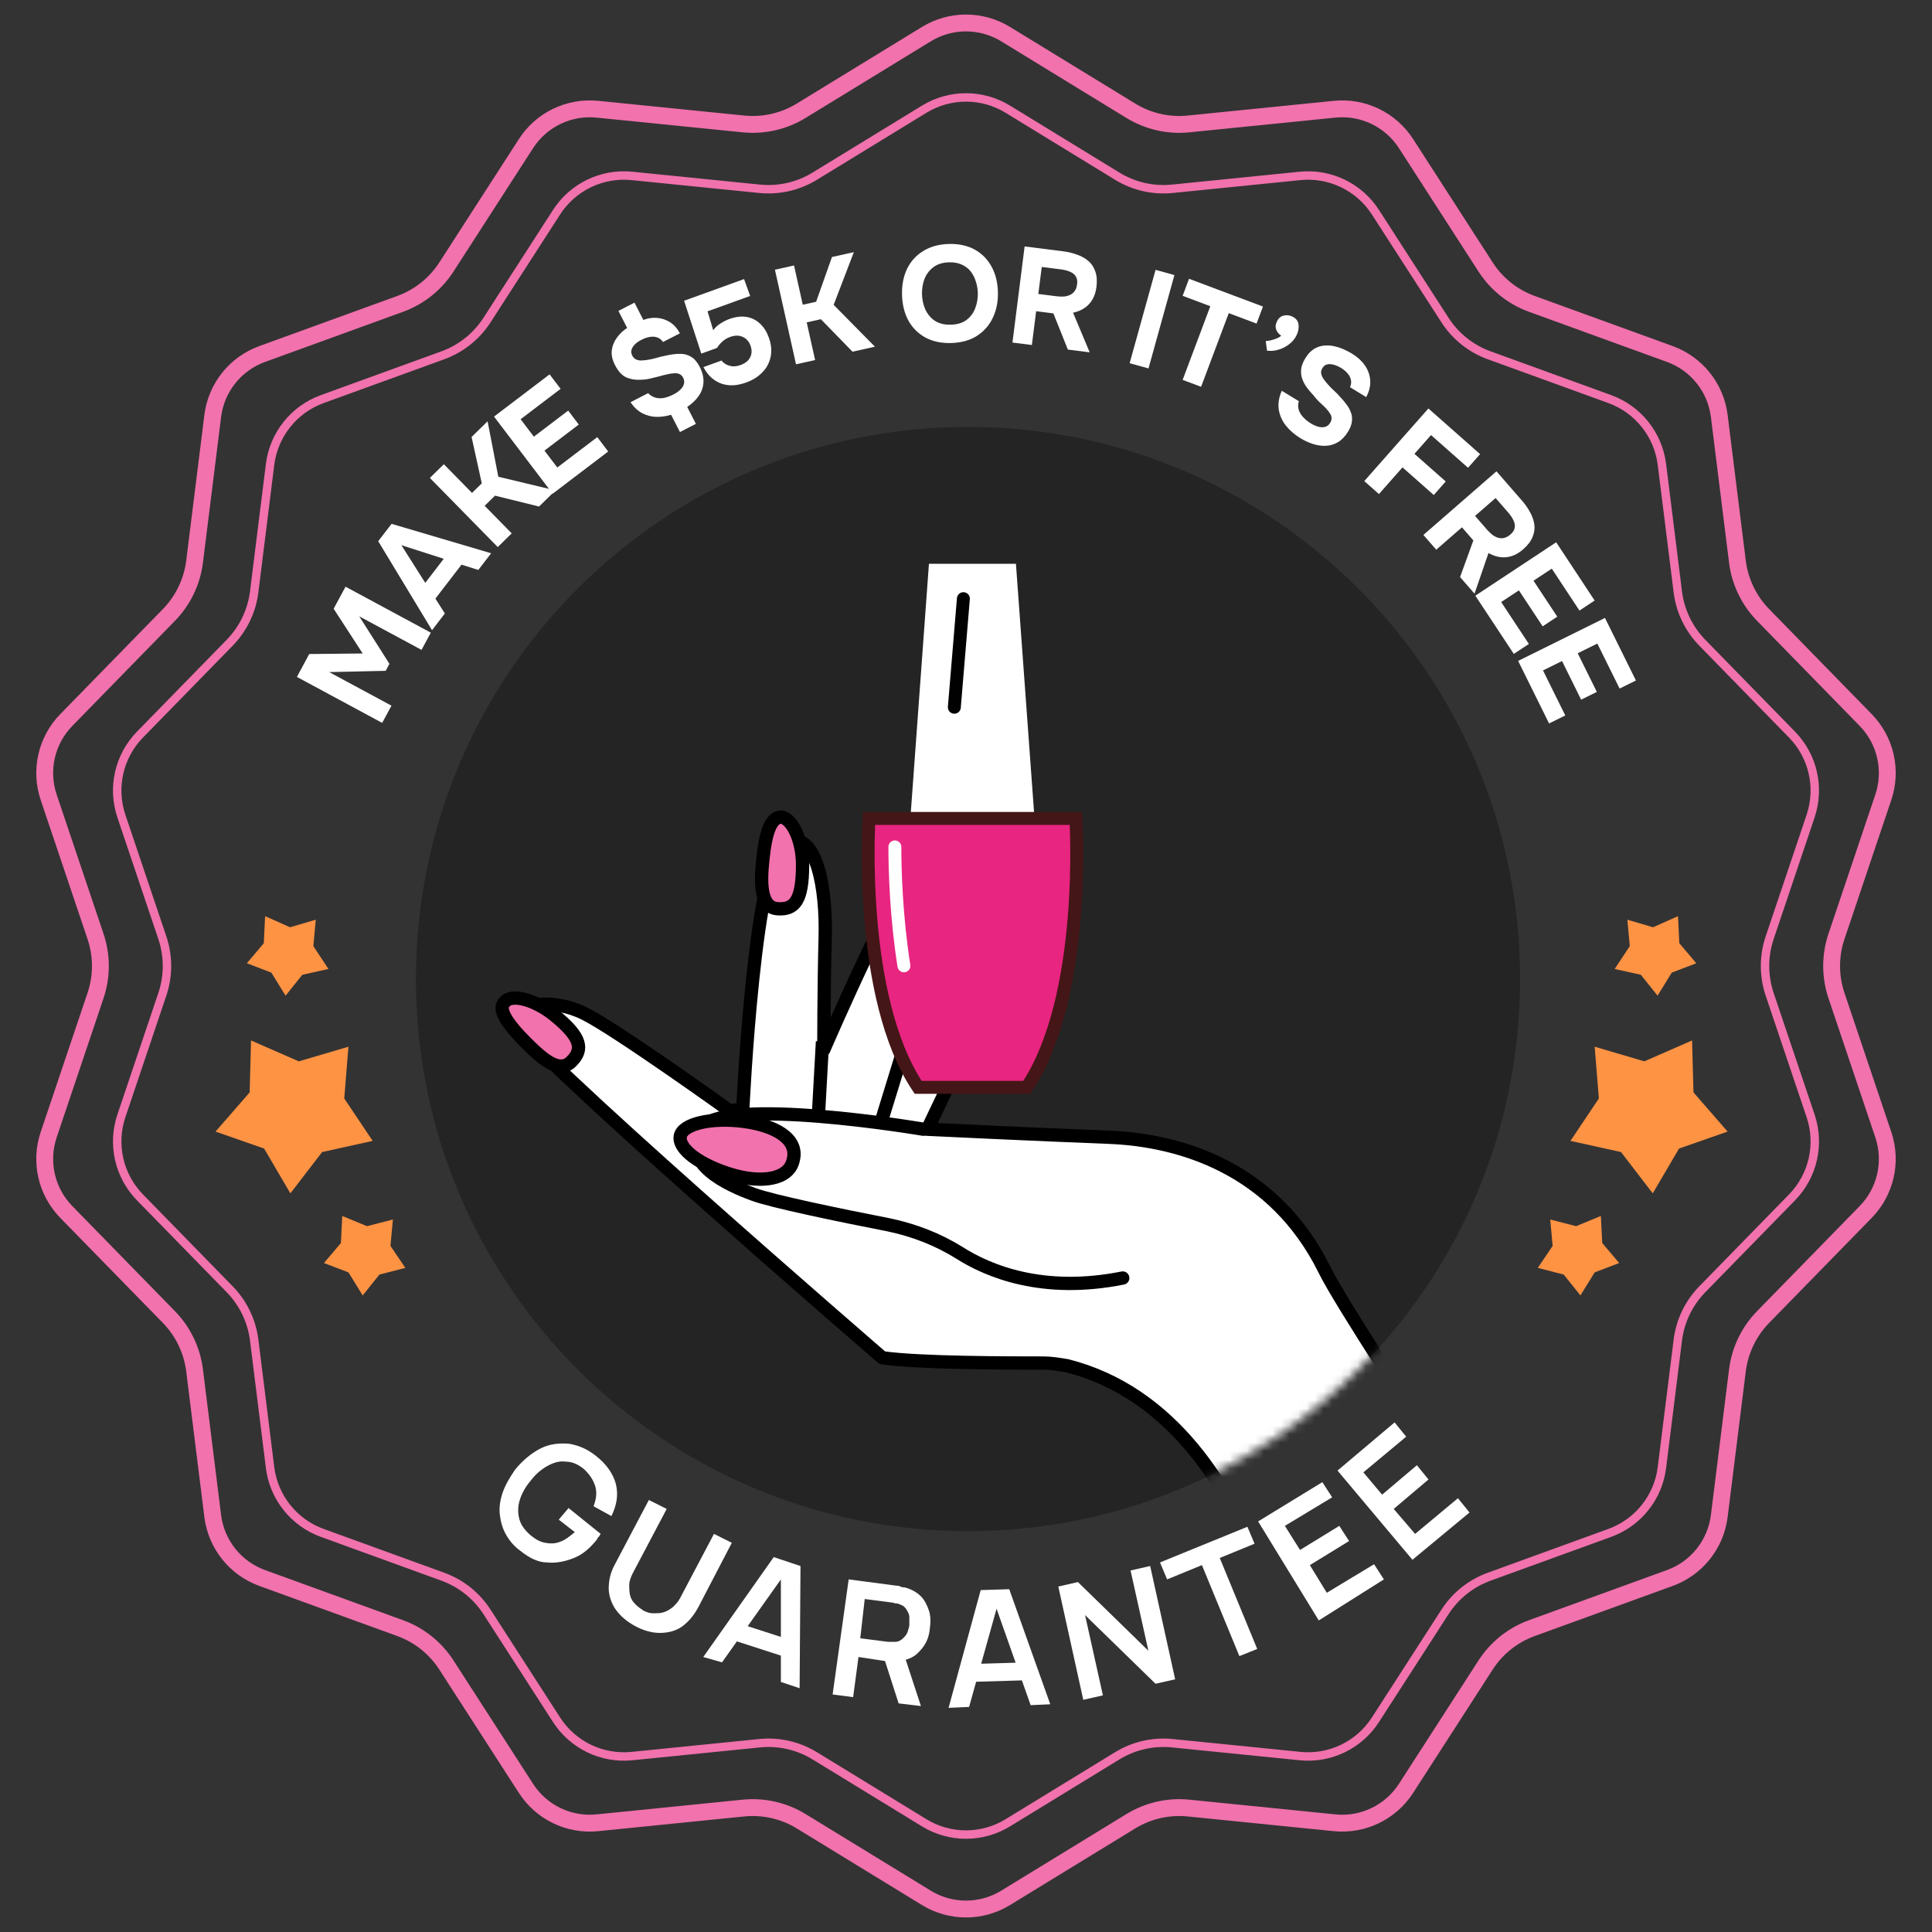 <svg width="227" height="227" viewBox="0 0 227 227" fill="none" xmlns="http://www.w3.org/2000/svg">
<rect x="0" y="0" width="227" height="227" fill="#333333" stroke="none"/>
<g id="guarantee-badge">
<g id="Group">
<g id="Group_2">
<g id="Group 1321317094">
<path id="Vector" d="M198.973 128.351L198.811 122.249L193.202 124.702L187.367 122.984L187.859 129.063L184.521 134.048L190.46 135.36L194.189 140.215L197.276 134.949L202.983 132.954L198.973 128.351Z" fill="#FF9344"/>
<path id="Vector_2" d="M192.788 114.531L194.754 116.985L196.425 114.276L199.305 113.177L197.313 110.825L197.157 107.646L194.225 108.948L191.206 108.063L191.49 111.167L189.717 113.849L192.788 114.531Z" fill="#FF9344"/>
<path id="Vector_3" d="M188.095 142.869L185.189 144.069L182.144 143.286L182.428 146.389L180.682 148.97L183.727 149.754L185.693 152.207L187.364 149.499L190.244 148.4L188.252 146.048L188.095 142.869Z" fill="#FF9344"/>
</g>
<g id="Group 1321317096">
<path id="Vector_4" d="M29.334 128.351L29.496 122.249L35.105 124.702L40.94 122.984L40.448 129.063L43.786 134.048L37.847 135.36L34.118 140.215L31.032 134.949L25.324 132.954L29.334 128.351Z" fill="#FF9344"/>
<path id="Vector_5" d="M35.519 114.531L33.553 116.985L31.882 114.276L29.002 113.177L30.994 110.825L31.15 107.646L34.082 108.948L37.101 108.063L36.818 111.167L38.59 113.849L35.519 114.531Z" fill="#FF9344"/>
<path id="Vector_6" d="M40.212 142.869L43.118 144.069L46.163 143.286L45.879 146.389L47.625 148.97L44.58 149.754L42.614 152.207L40.943 149.499L38.063 148.4L40.056 146.048L40.212 142.869Z" fill="#FF9344"/>
</g>
</g>
</g>
<g id="Group_3">
<g id="Group 1321317093">
<path id="[Copy] Make $5K Or It&#226;&#128;&#153;s FREE" d="M44.904 84.936L34.884 79.534L36.333 76.846L42.615 76.78L39.202 71.524L40.598 68.934L50.618 74.335L49.527 76.359L42.21 72.415L45.758 77.999L45.315 78.819L38.678 78.968L45.995 82.912L44.904 84.936Z" fill="white"/>
<path id="[Copy] Make $5K Or It&#226;&#128;&#153;s FREE_2" d="M50.761 74.044L44.439 63.589L46.007 61.549L57.707 65.005L56.198 66.968L54.225 66.344L51.158 70.334L52.27 72.08L50.761 74.044ZM49.965 68.484L52.139 65.654L47.161 64.058L49.965 68.484Z" fill="white"/>
<path id="[Copy] Make $5K Or It&#226;&#128;&#153;s FREE_3" d="M58.482 64.278L50.508 56.154L52.149 54.543L55.461 57.917L56.608 56.79L55.408 51.345L57.29 49.498L58.548 56.013L65.264 57.622L63.336 59.514L58.163 58.237L56.947 59.431L60.123 62.667L58.482 64.278Z" fill="white"/>
<path id="[Copy] Make $5K Or It&#226;&#128;&#153;s FREE_4" d="M64.933 58.01L58.045 48.947L64.574 43.986L65.868 45.688L61.17 49.258L62.726 51.306L66.759 48.242L68.004 49.881L63.971 52.945L65.479 54.929L70.177 51.359L71.461 53.049L64.933 58.01Z" fill="white"/>
<path id="[Copy] Make $5K Or It&#226;&#128;&#153;s FREE_5" d="M79.891 50.763L78.848 48.732C78.265 48.911 77.681 48.993 77.097 48.98C76.521 48.962 75.971 48.817 75.445 48.544C74.929 48.267 74.474 47.838 74.08 47.257L76.154 46.193C76.416 46.468 76.713 46.647 77.044 46.73C77.376 46.813 77.721 46.817 78.08 46.741C78.443 46.651 78.792 46.52 79.126 46.349C79.44 46.188 79.707 46.003 79.925 45.794C80.144 45.586 80.287 45.361 80.357 45.121C80.426 44.881 80.397 44.636 80.27 44.388C80.158 44.169 80.01 44.022 79.827 43.947C79.654 43.867 79.452 43.838 79.222 43.86C78.997 43.867 78.76 43.898 78.511 43.954C78.057 44.054 77.641 44.159 77.263 44.269C76.89 44.364 76.537 44.449 76.202 44.524C75.872 44.585 75.551 44.617 75.239 44.62C74.616 44.651 74.054 44.554 73.553 44.329C73.057 44.089 72.626 43.612 72.259 42.897C71.946 42.286 71.82 41.712 71.881 41.175C71.948 40.623 72.148 40.122 72.484 39.673C72.815 39.214 73.216 38.834 73.688 38.532L72.66 36.529L74.548 35.56L75.59 37.592C76.135 37.385 76.678 37.305 77.22 37.352C77.762 37.399 78.265 37.569 78.728 37.861C79.192 38.153 79.577 38.588 79.885 39.165L77.897 40.185C77.712 39.918 77.494 39.741 77.244 39.652C76.989 39.554 76.706 39.531 76.395 39.582C76.079 39.624 75.754 39.73 75.42 39.901C75.139 40.034 74.886 40.199 74.663 40.398C74.45 40.592 74.301 40.807 74.217 41.043C74.128 41.269 74.152 41.516 74.289 41.783C74.387 41.974 74.52 42.116 74.689 42.21C74.853 42.295 75.04 42.343 75.252 42.355C75.467 42.353 75.7 42.336 75.949 42.305C76.298 42.258 76.678 42.177 77.089 42.063C77.496 41.939 77.876 41.846 78.23 41.785C78.832 41.645 79.38 41.574 79.874 41.574C80.363 41.564 80.8 41.677 81.186 41.913C81.577 42.134 81.919 42.531 82.213 43.103C82.55 43.761 82.696 44.385 82.649 44.975C82.607 45.551 82.414 46.078 82.069 46.556C81.733 47.029 81.292 47.448 80.744 47.813L81.764 49.802L79.891 50.763Z" fill="white"/>
<path id="[Copy] Make $5K Or It&#226;&#128;&#153;s FREE_6" d="M87.677 44.94C87.173 45.122 86.682 45.231 86.205 45.267C85.724 45.292 85.265 45.236 84.828 45.098C84.4 44.956 83.998 44.725 83.62 44.406C83.253 44.083 82.928 43.658 82.647 43.133L84.779 42.363C84.913 42.542 85.093 42.694 85.32 42.817C85.547 42.94 85.801 43.013 86.083 43.037C86.375 43.057 86.677 43.01 86.99 42.897C87.373 42.759 87.672 42.577 87.887 42.351C88.098 42.115 88.23 41.851 88.284 41.558C88.338 41.265 88.304 40.952 88.184 40.619C88.002 40.115 87.695 39.77 87.263 39.584C86.838 39.385 86.338 39.389 85.763 39.597C85.43 39.717 85.14 39.89 84.891 40.117C84.649 40.33 84.433 40.584 84.244 40.881L82.399 41.547L80.377 35.337L87.423 32.791L88.139 34.772L83.134 36.58L83.8 38.801C84.026 38.481 84.321 38.209 84.685 37.986C85.055 37.749 85.439 37.565 85.836 37.433C86.539 37.202 87.183 37.14 87.769 37.248C88.355 37.355 88.865 37.615 89.299 38.028C89.743 38.437 90.087 38.98 90.332 39.655C90.627 40.472 90.697 41.233 90.541 41.938C90.396 42.641 90.069 43.249 89.56 43.764C89.06 44.274 88.433 44.666 87.677 44.94Z" fill="white"/>
<path id="[Copy] Make $5K Or It&#226;&#128;&#153;s FREE_7" d="M93.527 42.802L91.05 31.692L93.294 31.191L94.322 35.805L95.892 35.455L97.751 30.198L100.324 29.624L97.95 35.82L102.801 40.734L100.165 41.322L96.448 37.505L94.784 37.876L95.771 42.302L93.527 42.802Z" fill="white"/>
<path id="[Copy] Make $5K Or It&#226;&#128;&#153;s FREE_8" d="M111.755 40.304C110.587 40.336 109.573 40.118 108.713 39.649C107.864 39.179 107.202 38.517 106.728 37.661C106.264 36.795 106.016 35.794 105.984 34.658C105.952 33.501 106.149 32.477 106.574 31.586C107.011 30.694 107.645 29.996 108.478 29.49C109.311 28.974 110.311 28.699 111.479 28.666C112.636 28.634 113.639 28.848 114.489 29.306C115.338 29.765 115.999 30.422 116.474 31.278C116.959 32.133 117.217 33.139 117.249 34.296C117.281 35.432 117.079 36.451 116.643 37.353C116.217 38.244 115.589 38.953 114.756 39.48C113.934 39.996 112.934 40.271 111.755 40.304ZM111.727 38.149C112.499 38.128 113.121 37.933 113.593 37.566C114.065 37.199 114.401 36.734 114.6 36.171C114.809 35.608 114.905 35.021 114.888 34.41C114.876 33.96 114.799 33.517 114.658 33.081C114.528 32.645 114.329 32.254 114.062 31.908C113.795 31.561 113.45 31.292 113.027 31.1C112.603 30.898 112.096 30.805 111.507 30.821C110.746 30.842 110.13 31.036 109.657 31.403C109.185 31.76 108.838 32.22 108.618 32.783C108.409 33.347 108.313 33.944 108.33 34.577C108.348 35.209 108.477 35.8 108.718 36.351C108.969 36.902 109.341 37.347 109.833 37.687C110.335 38.016 110.967 38.17 111.727 38.149Z" fill="white"/>
<path id="[Copy] Make $5K Or It&#226;&#128;&#153;s FREE_9" d="M118.958 40.248L120.388 28.955L124.934 29.531C125.497 29.602 126.027 29.729 126.522 29.91C127.03 30.083 127.474 30.328 127.855 30.646C128.236 30.965 128.514 31.378 128.687 31.886C128.872 32.385 128.919 33.001 128.826 33.735C128.757 34.277 128.605 34.755 128.369 35.168C128.133 35.581 127.82 35.92 127.43 36.184C127.04 36.448 126.589 36.634 126.079 36.742L128.034 41.398L125.466 41.072L123.767 36.822L121.742 36.565L121.239 40.537L118.958 40.248ZM121.998 34.54L124.104 34.806C124.433 34.848 124.734 34.859 125.007 34.84C125.291 34.811 125.538 34.745 125.745 34.641C125.963 34.539 126.139 34.389 126.272 34.19C126.416 33.992 126.508 33.739 126.547 33.43C126.607 33.038 126.56 32.724 126.407 32.489C126.265 32.244 126.04 32.059 125.731 31.933C125.435 31.799 125.074 31.704 124.649 31.65L122.4 31.366L121.998 34.54Z" fill="white"/>
<path id="[Copy] Make $5K Or It&#226;&#128;&#153;s FREE_10" d="M132.727 42.674L135.773 31.706L137.988 32.321L134.943 43.289L132.727 42.674Z" fill="white"/>
<path id="[Copy] Make $5K Or It&#226;&#128;&#153;s FREE_11" d="M138.954 44.633L142.206 35.979L138.955 34.758L139.707 32.756L148.391 36.018L147.639 38.02L144.373 36.793L141.122 45.447L138.954 44.633Z" fill="white"/>
<path id="[Copy] Make $5K Or It&#226;&#128;&#153;s FREE_12" d="M148.868 41.2L148.718 40.073C148.9 40.066 149.106 40.035 149.336 39.98C149.579 39.919 149.813 39.842 150.038 39.748C150.262 39.655 150.426 39.55 150.53 39.434C150.265 39.269 150.072 39.038 149.954 38.743C149.835 38.447 149.86 38.125 150.029 37.778C150.221 37.383 150.489 37.15 150.833 37.079C151.182 36.998 151.521 37.037 151.849 37.196C152.283 37.407 152.524 37.72 152.572 38.137C152.624 38.544 152.548 38.959 152.342 39.384C152.122 39.837 151.812 40.205 151.412 40.487C151.023 40.775 150.601 40.981 150.147 41.106C149.707 41.226 149.281 41.258 148.868 41.2Z" fill="white"/>
<path id="[Copy] Make $5K Or It&#226;&#128;&#153;s FREE_13" d="M152.792 51.487C152.115 51.074 151.549 50.583 151.092 50.015C150.644 49.453 150.363 48.823 150.249 48.126C150.144 47.433 150.262 46.695 150.602 45.911L152.606 47.135C152.498 47.496 152.495 47.84 152.598 48.166C152.706 48.483 152.885 48.775 153.137 49.041C153.398 49.314 153.697 49.553 154.036 49.76C154.292 49.916 154.563 50.038 154.849 50.125C155.135 50.211 155.403 50.224 155.654 50.164C155.914 50.109 156.124 49.949 156.286 49.684C156.409 49.482 156.464 49.29 156.451 49.106C156.447 48.928 156.385 48.751 156.265 48.578C156.159 48.4 156.012 48.21 155.822 48.006C155.664 47.834 155.491 47.665 155.302 47.5C155.124 47.341 154.95 47.172 154.782 46.994C154.624 46.822 154.475 46.644 154.337 46.459C154.045 46.155 153.779 45.841 153.537 45.518C153.3 45.185 153.12 44.843 152.996 44.49C152.877 44.129 152.84 43.748 152.883 43.348C152.936 42.953 153.097 42.536 153.365 42.097C153.655 41.621 153.979 41.267 154.335 41.032C154.701 40.803 155.081 40.665 155.475 40.616C155.883 40.564 156.288 40.58 156.69 40.662C157.101 40.749 157.49 40.874 157.857 41.035C158.223 41.196 158.557 41.368 158.859 41.553C159.49 41.938 159.99 42.394 160.359 42.921C160.728 43.448 160.939 44.029 160.991 44.663C161.043 45.298 160.888 45.963 160.526 46.659L158.619 45.494C158.75 45.197 158.786 44.912 158.727 44.637C158.669 44.363 158.537 44.106 158.331 43.868C158.134 43.634 157.88 43.423 157.569 43.233C157.368 43.11 157.16 43.008 156.946 42.928C156.731 42.847 156.521 42.8 156.315 42.788C156.124 42.771 155.944 42.799 155.774 42.871C155.614 42.949 155.478 43.08 155.366 43.263C155.254 43.446 155.207 43.636 155.223 43.835C155.246 44.025 155.322 44.228 155.453 44.446C155.598 44.661 155.779 44.89 155.994 45.134C156.212 45.393 156.456 45.642 156.724 45.882C156.992 46.121 157.236 46.37 157.455 46.629C157.746 46.933 158.004 47.241 158.228 47.553C158.457 47.857 158.627 48.174 158.739 48.506C158.856 48.829 158.889 49.175 158.838 49.546C158.793 49.908 158.642 50.299 158.385 50.72C158.044 51.278 157.649 51.69 157.198 51.955C156.762 52.216 156.293 52.356 155.791 52.377C155.298 52.402 154.794 52.333 154.279 52.169C153.764 52.005 153.268 51.778 152.792 51.487Z" fill="white"/>
<path id="[Copy] Make $5K Or It&#226;&#128;&#153;s FREE_14" d="M160.295 56.527L167.829 47.994L173.903 53.358L172.488 54.961L168.137 51.119L166.19 53.324L169.865 56.57L168.461 58.161L164.785 54.915L162.018 58.049L160.295 56.527Z" fill="white"/>
<path id="[Copy] Make $5K Or It&#226;&#128;&#153;s FREE_15" d="M167.242 62.853L175.827 55.378L178.836 58.833C179.209 59.262 179.52 59.709 179.769 60.174C180.033 60.641 180.201 61.12 180.273 61.611C180.346 62.102 180.278 62.595 180.069 63.089C179.875 63.585 179.499 64.076 178.941 64.561C178.529 64.92 178.097 65.175 177.646 65.327C177.195 65.478 176.736 65.522 176.27 65.459C175.803 65.397 175.343 65.236 174.89 64.977L173.249 69.752L171.549 67.8L173.112 63.498L171.771 61.958L168.752 64.587L167.242 62.853ZM173.311 60.617L174.704 62.217C174.923 62.468 175.14 62.677 175.356 62.844C175.588 63.012 175.815 63.126 176.039 63.187C176.27 63.256 176.501 63.261 176.733 63.201C176.972 63.149 177.209 63.021 177.444 62.817C177.75 62.565 177.924 62.299 177.966 62.021C178.023 61.744 177.978 61.456 177.832 61.157C177.7 60.859 177.494 60.549 177.212 60.225L175.724 58.516L173.311 60.617Z" fill="white"/>
<path id="[Copy] Make $5K Or It&#226;&#128;&#153;s FREE_16" d="M173.344 69.989L182.844 63.716L187.362 70.559L185.577 71.737L182.326 66.813L180.179 68.23L182.97 72.457L181.253 73.591L178.462 69.364L176.382 70.738L179.634 75.662L177.863 76.831L173.344 69.989Z" fill="white"/>
<path id="[Copy] Make $5K Or It&#226;&#128;&#153;s FREE_17" d="M178.373 77.653L188.576 72.605L192.212 79.954L190.296 80.903L187.679 75.614L185.373 76.755L187.619 81.294L185.775 82.207L183.529 77.668L181.295 78.773L183.912 84.061L182.01 85.003L178.373 77.653Z" fill="white"/>
</g>
<g id="Group_4">
<path id="Vector_7" d="M61.145 182.217C60.412 181.693 59.888 181.064 59.468 180.331C59.049 179.597 58.839 178.863 58.735 178.025C58.63 177.186 58.735 176.348 59.049 175.405C59.364 174.461 59.888 173.623 60.516 172.679C61.46 171.527 62.508 170.688 63.556 170.164C64.604 169.64 65.757 169.535 66.91 169.64C68.063 169.85 69.006 170.269 69.949 171.003C71.312 172.051 72.045 173.204 72.36 174.356C72.674 175.614 72.465 176.872 71.836 178.13L69.74 176.977C70.054 176.138 70.159 175.405 69.949 174.671C69.74 173.937 69.32 173.308 68.691 172.679C67.958 172.051 67.224 171.736 66.49 171.736C65.757 171.631 65.023 171.841 64.29 172.26C63.556 172.679 62.927 173.204 62.298 174.042C61.669 174.776 61.25 175.614 61.04 176.348C60.831 177.081 60.831 177.815 61.04 178.549C61.25 179.282 61.774 179.911 62.403 180.435C62.927 180.855 63.451 181.169 64.08 181.274C64.604 181.379 65.233 181.379 65.757 181.169C66.386 180.959 66.91 180.54 67.538 180.016L65.652 178.549L66.805 177.186L70.578 180.226C70.473 180.331 70.473 180.435 70.368 180.54C70.264 180.645 70.159 180.75 70.159 180.855C69.32 181.903 68.482 182.636 67.434 183.056C66.386 183.475 65.338 183.684 64.29 183.58C63.241 183.58 62.193 183.056 61.145 182.217Z" fill="white"/>
<path id="Vector_8" d="M74.56 191.02C73.617 190.496 72.883 189.867 72.359 189.134C71.835 188.4 71.521 187.457 71.521 186.618C71.521 185.675 71.731 184.732 72.255 183.788L76.237 176.242L78.334 177.29L74.351 184.836C74.141 185.256 73.932 185.78 73.932 186.199C73.932 186.618 73.932 187.037 74.036 187.457C74.141 187.876 74.351 188.19 74.665 188.505C74.98 188.819 75.294 189.029 75.609 189.238C76.028 189.448 76.342 189.553 76.761 189.553C77.181 189.553 77.6 189.553 77.914 189.448C78.334 189.343 78.648 189.134 79.067 188.819C79.382 188.505 79.696 188.19 79.906 187.771L83.888 180.225L85.985 181.273L82.002 188.924C81.478 189.867 80.849 190.601 80.115 191.125C79.382 191.649 78.438 191.859 77.495 191.859C76.552 191.859 75.504 191.544 74.56 191.02Z" fill="white"/>
<path id="Vector_9" d="M82.63 194.69L90.91 182.951L94.055 183.999L93.95 198.358L91.749 197.624V184.733L92.273 184.838L84.831 195.319L82.63 194.69ZM85.775 192.594L86.403 190.602L93.216 192.803L92.587 194.795L85.775 192.594Z" fill="white"/>
<path id="Vector_10" d="M97.828 199.091L99.715 185.57L105.27 186.304C105.374 186.304 105.584 186.304 105.794 186.409C106.003 186.514 106.213 186.514 106.318 186.514C107.051 186.723 107.68 187.038 108.204 187.562C108.623 187.981 108.938 188.61 109.147 189.239C109.357 189.867 109.357 190.601 109.252 191.335C109.147 192.488 108.728 193.326 107.995 194.06C107.366 194.793 106.422 195.108 105.27 195.213H104.326L100.868 194.689L100.239 199.405L97.828 199.091ZM101.077 192.488L104.326 192.907C104.431 192.907 104.641 192.907 104.745 192.907C104.955 192.907 105.06 192.907 105.165 192.907C105.584 192.907 105.898 192.697 106.108 192.488C106.318 192.278 106.527 192.068 106.632 191.754C106.737 191.44 106.842 191.125 106.842 190.916C106.842 190.601 106.842 190.287 106.842 189.972C106.842 189.658 106.632 189.343 106.527 189.134C106.318 188.819 106.108 188.61 105.689 188.505C105.584 188.4 105.374 188.4 105.27 188.4C105.165 188.4 104.955 188.295 104.85 188.295L101.601 187.876L101.077 192.488ZM105.584 200.139L103.697 194.269L106.108 194.06L108.204 200.453L105.584 200.139Z" fill="white"/>
<path id="Vector_11" d="M111.453 200.662L115.226 186.827L118.58 186.723L123.401 200.243L121.096 200.348L116.798 188.19H117.322L113.864 200.557L111.453 200.662ZM113.759 197.623L113.654 195.527L120.781 195.317L120.886 197.413L113.759 197.623Z" fill="white"/>
<path id="Vector_12" d="M127.279 199.719L124.345 186.409L126.651 185.885L134.93 193.955L132.834 184.522L135.14 183.998L138.075 197.309L135.769 197.833L127.489 189.763L129.585 199.195L127.279 199.719Z" fill="white"/>
<path id="Vector_13" d="M145.621 194.584L141.219 183.893L137.131 185.57L136.293 183.579L146.564 179.387L147.403 181.378L143.315 183.055L147.717 193.746L145.621 194.584Z" fill="white"/>
<path id="Vector_14" d="M154.949 190.392L147.822 178.758L155.368 174.146L156.521 175.928L150.966 179.282L152.748 182.112L157.359 179.282L158.512 181.064L153.901 183.894L155.892 187.143L161.447 183.789L162.6 185.571L154.949 190.392Z" fill="white"/>
<path id="Vector_15" d="M165.954 183.266L157.15 172.785L163.858 167.125L165.22 168.802L160.189 172.994L162.39 175.614L166.478 172.156L167.84 173.833L163.753 177.291L166.268 180.226L171.299 176.034L172.662 177.711L165.954 183.266Z" fill="white"/>
</g>
</g>
<g id="Group 1321317097">
<path id="Vector_16" d="M113.737 179.903C149.563 179.903 178.606 150.86 178.606 115.034C178.606 79.209 149.563 50.166 113.737 50.166C77.912 50.166 48.869 79.209 48.869 115.034C48.869 150.86 77.912 179.903 113.737 179.903Z" fill="#242424"/>
<g id="Clip path group">
<mask id="mask0_2664_5769" style="mask-type:luminance" maskUnits="userSpaceOnUse" x="48" y="50" width="131" height="130">
<g id="SVGID_2_">
<path id="Vector_17" d="M159.607 160.906C184.939 135.573 184.939 94.501 159.607 69.168C134.274 43.836 93.201 43.836 67.869 69.168C42.536 94.501 42.536 135.573 67.869 160.906C93.201 186.239 134.274 186.239 159.607 160.906Z" fill="white"/>
</g>
</mask>
<g mask="url(#mask0_2664_5769)">
<g id="Group_5">
<g id="Vector_18">
<path d="M153.143 205.416C153.143 205.416 150.021 166.707 125.359 160.463C124.423 160.307 123.486 160.151 122.55 160.151C118.648 160.151 107.878 160.151 103.663 159.527C103.663 159.527 60.115 121.91 60.428 119.881C60.74 117.852 64.954 117.227 68.7 119.101C72.446 120.974 85.713 130.495 85.713 130.495L87.274 130.339C87.274 130.339 88.679 99.902 92.425 98.809C96.015 97.717 97.108 104.428 96.952 110.204C96.796 115.979 96.796 123.315 96.796 123.315C96.796 123.315 106.473 100.838 108.502 100.995C110.375 101.151 111.936 105.833 109.751 113.013C107.565 120.193 106.473 123.939 106.473 123.939C106.473 123.939 113.809 113.325 115.058 113.325C115.058 113.325 117.867 114.106 115.058 119.881C112.248 125.812 108.97 132.68 108.97 132.68C108.97 132.68 121.925 133.304 130.198 133.617C138.627 133.929 149.709 137.207 155.64 149.225C159.23 156.561 192.32 205.416 192.32 205.416" fill="white"/>
<path d="M153.143 205.416C153.143 205.416 150.021 166.707 125.359 160.463C124.423 160.307 123.486 160.151 122.55 160.151C118.648 160.151 107.878 160.151 103.663 159.527C103.663 159.527 60.115 121.91 60.428 119.881C60.74 117.852 64.954 117.227 68.7 119.101C72.446 120.974 85.713 130.495 85.713 130.495L87.274 130.339C87.274 130.339 88.679 99.902 92.425 98.809C96.015 97.717 97.108 104.428 96.952 110.204C96.796 115.979 96.796 123.315 96.796 123.315C96.796 123.315 106.473 100.838 108.502 100.995C110.375 101.151 111.936 105.833 109.751 113.013C107.565 120.193 106.473 123.939 106.473 123.939C106.473 123.939 113.809 113.325 115.058 113.325C115.058 113.325 117.867 114.106 115.058 119.881C112.248 125.812 108.97 132.68 108.97 132.68C108.97 132.68 121.925 133.304 130.198 133.617C138.627 133.929 149.709 137.207 155.64 149.225C159.23 156.561 192.32 205.416 192.32 205.416" stroke="black" stroke-width="1.561" stroke-miterlimit="10" stroke-linecap="round" stroke-linejoin="round"/>
</g>
<path id="Vector_19" d="M108.502 132.679C108.502 132.679 84.621 128.62 82.28 132.679C79.938 136.737 85.557 139.234 88.523 140.327C90.552 141.107 98.825 142.824 104.444 143.917C107.409 144.541 110.219 145.634 112.716 147.195C116.15 149.38 122.55 152.033 131.915 150.16" stroke="black" stroke-width="1.561" stroke-miterlimit="10" stroke-linecap="round" stroke-linejoin="round"/>
<path id="Vector_20" d="M87.274 131.744C91.02 132.212 93.83 133.773 93.205 136.27C92.737 138.611 89.459 139.08 85.869 137.987C82.279 136.894 79.626 135.021 79.938 133.461C80.25 132.056 83.528 131.275 87.274 131.744Z" fill="#F172AD" stroke="black" stroke-width="1.561" stroke-miterlimit="10"/>
<path id="Vector_21" d="M94.298 101.619C94.298 105.833 93.361 106.926 91.332 106.77C89.459 106.614 89.303 104.116 89.615 101.151C89.927 97.873 90.552 96 91.8 96C93.049 96.156 94.298 98.653 94.298 101.619Z" fill="#F172AD" stroke="black" stroke-width="1.561" stroke-miterlimit="10"/>
<path id="Vector_22" d="M65.11 119.259C68.388 121.912 68.544 123.317 67.139 124.722C65.734 126.126 63.861 124.566 61.832 122.537C59.491 120.195 58.398 118.478 59.334 117.698C60.115 116.761 62.768 117.386 65.11 119.259Z" fill="#F172AD" stroke="black" stroke-width="1.561" stroke-miterlimit="10"/>
<path id="Vector_23" d="M109.595 104.896C108.502 108.642 107.253 109.422 105.536 108.642C103.82 108.018 104.444 105.833 105.536 103.179C106.629 100.213 107.722 98.809 108.814 99.121C109.907 99.589 110.375 102.243 109.595 104.896Z" fill="#F172AD" stroke="black" stroke-width="1.561" stroke-miterlimit="10"/>
<path id="Vector_24" d="M115.058 116.135C113.809 118.32 113.029 118.632 112.092 117.852C111.156 117.227 111.78 115.979 112.873 114.418C113.965 112.857 114.902 111.92 115.526 112.389C115.994 113.013 115.994 114.574 115.058 116.135Z" fill="#F172AD" stroke="black" stroke-width="1.561" stroke-miterlimit="10"/>
<path id="Vector_25" d="M96.639 122.379L96.171 130.808" stroke="black" stroke-width="1.561" stroke-miterlimit="10"/>
<path id="Vector_26" d="M106.004 123.785L103.507 131.902" stroke="black" stroke-width="1.561" stroke-miterlimit="10"/>
</g>
</g>
</g>
<g id="Clip path group_2">
<mask id="mask1_2664_5769" style="mask-type:luminance" maskUnits="userSpaceOnUse" x="48" y="50" width="131" height="130">
<g id="SVGID_2__2">
<path id="Vector_27" d="M113.737 179.905C149.563 179.905 178.606 150.862 178.606 115.036C178.606 79.21 149.563 50.168 113.737 50.168C77.912 50.168 48.869 79.21 48.869 115.036C48.869 150.862 77.912 179.905 113.737 179.905Z" fill="white"/>
</g>
</mask>
<g mask="url(#mask1_2664_5769)">
<g id="Group_6">
<path id="Vector_28" d="M118.661 67H109.852L107.725 96.163H120.788L118.661 67Z" fill="white" stroke="white" stroke-width="1.519" stroke-miterlimit="10"/>
<path id="Vector_29" d="M112.129 83.099L113.193 70.34" stroke="#010101" stroke-width="1.519" stroke-miterlimit="10" stroke-linecap="round" stroke-linejoin="round"/>
<path id="Vector_30" d="M120.636 127.756C127.775 117.123 126.408 96.162 126.408 96.162H102.105C102.105 96.162 100.738 117.123 107.877 127.756H120.636Z" fill="#E82580" stroke="#441617" stroke-width="1.519" stroke-miterlimit="10"/>
<path id="Vector_31" d="M106.206 113.48C105.294 107.708 105.143 102.24 105.143 99.506" stroke="white" stroke-width="1.519" stroke-miterlimit="10" stroke-linecap="round" stroke-linejoin="round"/>
</g>
</g>
</g>
</g>
<g id="Group 1321317098">
<path id="Star 28" d="M108.846 4.01C111.702 2.262 115.298 2.262 118.154 4.01L132.868 13.015C134.899 14.258 137.28 14.801 139.649 14.562L156.813 12.833C160.145 12.498 163.384 14.058 165.199 16.872L174.549 31.37C175.839 33.37 177.749 34.893 179.987 35.706L196.201 41.595C199.349 42.739 201.591 45.549 202.005 48.873L204.138 65.991C204.433 68.353 205.493 70.554 207.156 72.257L219.21 84.599C221.549 86.995 222.349 90.5 221.281 93.673L215.776 110.023C215.016 112.279 215.016 114.721 215.776 116.977L221.281 133.327C222.349 136.5 221.549 140.005 219.21 142.401L207.156 154.743C205.493 156.446 204.433 158.647 204.138 161.009L202.005 178.127C201.591 181.451 199.349 184.261 196.201 185.405L179.987 191.294C177.749 192.107 175.839 193.63 174.549 195.63L165.199 210.128C163.384 212.942 160.145 214.502 156.813 214.167L139.649 212.438C137.28 212.199 134.899 212.743 132.868 213.985L118.154 222.99C115.298 224.738 111.702 224.738 108.846 222.99L94.132 213.985C92.101 212.743 89.72 212.199 87.351 212.438L70.187 214.167C66.855 214.502 63.616 212.942 61.801 210.128L52.451 195.63C51.161 193.63 49.251 192.107 47.013 191.294L30.799 185.405C27.651 184.261 25.41 181.451 24.995 178.127L22.862 161.009C22.567 158.647 21.507 156.446 19.844 154.743L7.79 142.401C5.451 140.005 4.651 136.5 5.719 133.327L11.224 116.977C11.984 114.721 11.984 112.279 11.224 110.023L5.719 93.673C4.651 90.5 5.451 86.995 7.79 84.599L19.844 72.257C21.507 70.554 22.567 68.353 22.862 65.991L24.995 48.873C25.41 45.549 27.651 42.739 30.799 41.595L47.013 35.706C49.251 34.893 51.161 33.37 52.451 31.37L61.801 16.872C63.616 14.058 66.855 12.498 70.187 12.833L87.351 14.562C89.72 14.801 92.101 14.258 94.132 13.015L108.846 4.01Z" stroke="#F172AD" stroke-width="1.981"/>
<path id="Star 27" d="M108.587 12.831C111.602 10.986 115.397 10.986 118.412 12.831L131.275 20.703C133.213 21.89 135.487 22.409 137.747 22.181L152.752 20.669C156.269 20.315 159.688 21.961 161.604 24.932L169.778 37.606C171.009 39.515 172.832 40.969 174.968 41.745L189.143 46.893C192.465 48.1 194.831 51.067 195.268 54.575L197.134 69.54C197.415 71.794 198.426 73.895 200.014 75.521L210.551 86.31C213.021 88.838 213.865 92.538 212.737 95.888L207.925 110.18C207.2 112.334 207.2 114.666 207.925 116.819L212.737 131.111C213.865 134.461 213.021 138.161 210.551 140.69L200.014 151.479C198.426 153.104 197.415 155.205 197.134 157.46L195.268 172.425C194.831 175.933 192.465 178.9 189.143 180.106L174.968 185.255C172.832 186.031 171.009 187.484 169.778 189.394L161.604 202.067C159.688 205.038 156.269 206.685 152.752 206.33L137.747 204.819C135.487 204.591 133.213 205.11 131.275 206.296L118.412 214.168C115.397 216.014 111.602 216.014 108.587 214.168L95.724 206.296C93.786 205.11 91.513 204.591 89.252 204.819L74.248 206.33C70.73 206.685 67.311 205.038 65.395 202.067L57.222 189.394C55.99 187.484 54.167 186.031 52.032 185.255L37.857 180.106C34.534 178.9 32.168 175.933 31.731 172.425L29.866 157.46C29.585 155.205 28.573 153.104 26.985 151.479L16.448 140.69C13.979 138.161 13.134 134.461 14.262 131.111L19.075 116.819C19.8 114.666 19.8 112.334 19.075 110.18L14.262 95.888C13.134 92.538 13.979 88.838 16.448 86.31L26.985 75.521C28.573 73.895 29.585 71.794 29.866 69.54L31.731 54.575C32.168 51.067 34.534 48.1 37.857 46.893L52.032 41.745C54.167 40.969 55.99 39.515 57.222 37.606L65.395 24.932C67.311 21.961 70.73 20.315 74.248 20.669L89.252 22.181C91.513 22.409 93.786 21.89 95.724 20.703L108.587 12.831Z" stroke="#F172AD" stroke-width="0.991"/>
</g>
</g>
</svg>
